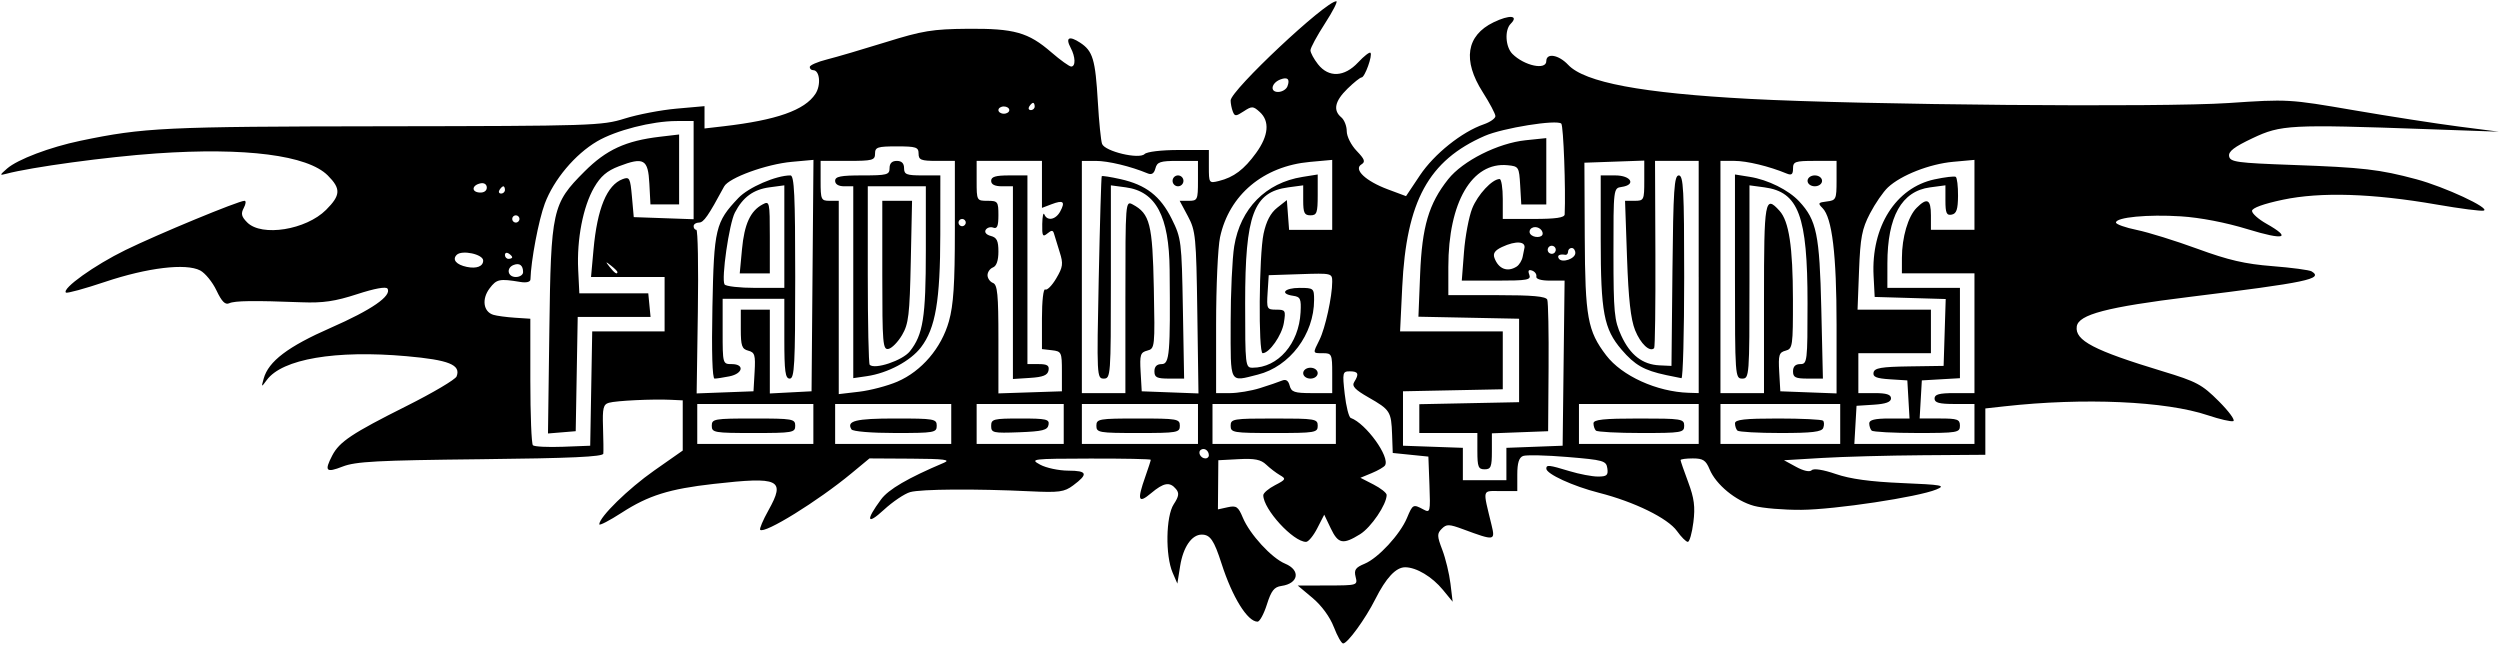 <?xml version="1.0" encoding="UTF-8" standalone="no"?>
<!-- Created with Inkscape (http://www.inkscape.org/) -->

<svg
   xmlns:dc="http://purl.org/dc/elements/1.1/"
   xmlns:cc="http://creativecommons.org/ns#"
   xmlns:rdf="http://www.w3.org/1999/02/22-rdf-syntax-ns#"
   xmlns:svg="http://www.w3.org/2000/svg"
   xmlns="http://www.w3.org/2000/svg"
   xmlns:sodipodi="http://sodipodi.sourceforge.net/DTD/sodipodi-0.dtd"
   xmlns:inkscape="http://www.inkscape.org/namespaces/inkscape"
   width="201.97mm"
   height="52.085mm"
   viewBox="0 0 715.643 184.552"
   id="svg4182"
   version="1.1"
   inkscape:version="0.91 r13725"
   sodipodi:docname="fading-suns.svg">
  <defs
     id="defs4184" />
  <sodipodi:namedview
     id="base"
     pagecolor="#ffffff"
     bordercolor="#666666"
     borderopacity="1.0"
     inkscape:pageopacity="0.0"
     inkscape:pageshadow="2"
     inkscape:zoom="0.49497475"
     inkscape:cx="130.77419"
     inkscape:cy="-32.63819"
     inkscape:document-units="px"
     inkscape:current-layer="layer1"
     showgrid="false"
     inkscape:window-width="1215"
     inkscape:window-height="1000"
     inkscape:window-x="65"
     inkscape:window-y="24"
     inkscape:window-maximized="1"
     fit-margin-top="0.1"
     fit-margin-left="0.1"
     fit-margin-right="0.1"
     fit-margin-bottom="0.1" />
  <g
     inkscape:label="Capa 1"
     inkscape:groupmode="layer"
     id="layer1"
     transform="translate(-12.449,-23.338)">
    <path
       style="fill:#000000"
       d="m 394.255,202.816 c -1.092,-2.858 -3.481,-6.127 -6.058,-8.289 l -4.256,-3.569 8.589,-0.021 c 8.492,-0.021 8.582,-0.048 7.976,-2.461 -0.503,-2.006 -0.047,-2.675 2.566,-3.757 3.9,-1.615 10.161,-8.386 12.144,-13.133 1.635,-3.912 1.763,-3.979 4.672,-2.421 1.975,1.057 2.042,0.788 1.749,-7.011 l -0.304,-8.11 -5.1,-0.519 -5.1,-0.519 -0.188,-5.286 c -0.234,-6.584 -0.551,-7.081 -6.755,-10.624 -3.871,-2.211 -4.827,-3.236 -4.096,-4.393 1.474,-2.33 1.179,-3.066 -1.225,-3.066 -2.098,0 -2.174,0.333 -1.484,6.492 0.4,3.57 1.179,6.653 1.731,6.851 4.331,1.55 11.291,11.178 9.811,13.573 -0.292,0.472 -1.996,1.465 -3.788,2.207 l -3.258,1.35 3.755,1.927 c 2.065,1.06 3.755,2.401 3.755,2.982 0,2.724 -4.449,9.294 -7.621,11.254 -4.911,3.035 -6.26,2.76 -8.392,-1.71 l -1.856,-3.892 -1.997,3.892 c -1.098,2.141 -2.541,3.892 -3.206,3.892 -3.681,0 -12.244,-9.342 -12.244,-13.358 0,-0.622 1.513,-1.913 3.363,-2.869 3.117,-1.612 3.219,-1.823 1.39,-2.883 -1.085,-0.629 -2.855,-1.984 -3.933,-3.012 -1.511,-1.441 -3.299,-1.797 -7.824,-1.558 l -5.865,0.31 -0.058,7.037 -0.058,7.036 2.812,-0.618 c 2.463,-0.541 2.998,-0.172 4.313,2.976 1.996,4.776 8.242,11.577 12.101,13.175 4.514,1.87 3.885,5.69 -1.05,6.382 -2.073,0.291 -2.911,1.358 -4.155,5.293 -0.857,2.711 -2.061,4.931 -2.675,4.934 -2.869,0.014 -7.21,-6.985 -10.305,-16.613 -2.156,-6.706 -3.252,-8.309 -5.682,-8.309 -2.862,0 -5.308,3.563 -6.173,8.99 l -0.802,5.032 -1.347,-3.116 c -2.12,-4.906 -1.944,-16.153 0.307,-19.589 1.486,-2.268 1.624,-3.198 0.652,-4.37 -1.777,-2.142 -3.507,-1.85 -7.133,1.2 -3.692,3.107 -4.049,2.069 -1.638,-4.766 0.857,-2.429 1.558,-4.591 1.558,-4.805 0,-0.214 -7.829,-0.37 -17.398,-0.347 -16.708,0.04 -17.274,0.109 -14.282,1.744 1.714,0.936 5.345,1.709 8.07,1.716 5.465,0.014 5.774,0.962 1.381,4.225 -2.547,1.892 -3.989,2.087 -12.398,1.683 -15.499,-0.745 -31.121,-0.639 -34.246,0.233 -1.605,0.448 -5.006,2.739 -7.558,5.092 -4.889,4.506 -5.268,3.072 -0.79,-2.987 2.142,-2.899 7.65,-6.111 18.018,-10.506 2.043,-0.866 0.046,-1.116 -9.367,-1.171 l -11.964,-0.07 -5.174,4.285 c -9.597,7.947 -24.868,17.395 -26.11,16.153 -0.264,-0.264 0.801,-2.776 2.367,-5.581 4.943,-8.854 3.215,-9.685 -15.707,-7.555 -12.667,1.426 -18.658,3.301 -26.275,8.224 -3.544,2.29 -6.443,3.791 -6.443,3.335 0,-2.064 8.305,-10.19 15.732,-15.395 l 8.157,-5.716 0,-7.184 0,-7.184 -3.376,-0.159 c -5.298,-0.25 -15.646,0.244 -17.747,0.847 -1.616,0.464 -1.875,1.524 -1.698,6.941 0.115,3.516 0.155,6.944 0.09,7.618 -0.088,0.905 -9.253,1.324 -35.174,1.605 -29.57,0.321 -35.746,0.65 -39.469,2.105 -4.744,1.853 -5.272,1.288 -2.958,-3.169 2.049,-3.945 5.634,-6.333 21.276,-14.171 7.54,-3.778 13.986,-7.593 14.326,-8.478 1.271,-3.312 -2.177,-4.703 -14.329,-5.782 -20.332,-1.804 -35.579,0.794 -40.007,6.817 -1.592,2.165 -1.602,2.16 -0.89,-0.406 1.371,-4.943 6.955,-9.172 19.205,-14.542 11.704,-5.131 17.513,-9.141 16.235,-11.208 -0.401,-0.648 -3.665,-0.054 -8.697,1.584 -6.301,2.051 -9.752,2.557 -15.845,2.324 -13.811,-0.528 -19.182,-0.455 -20.773,0.281 -1.132,0.524 -2.126,-0.477 -3.635,-3.66 -1.143,-2.41 -3.246,-4.991 -4.674,-5.736 -4.063,-2.119 -15.087,-0.799 -27.186,3.257 -5.899,1.977 -10.959,3.363 -11.244,3.079 -1.169,-1.159 8.178,-7.837 17.031,-12.168 9.341,-4.569 32.392,-14.106 34.096,-14.106 0.484,0 0.385,0.924 -0.219,2.053 -0.873,1.631 -0.667,2.486 1.002,4.155 4.15,4.15 16.833,2.118 22.566,-3.615 4.189,-4.189 4.281,-6.051 0.486,-9.846 -5.79,-5.79 -23.533,-8.07 -49.088,-6.307 -14.155,0.976 -35.782,3.915 -43.012,5.844 -1.893,0.505 -1.866,0.37 0.302,-1.519 3.012,-2.625 12.262,-6.127 20.99,-7.948 18.159,-3.788 23.957,-4.065 86.728,-4.149 59.748,-0.08 62.598,-0.171 69.071,-2.207 3.713,-1.168 10.374,-2.445 14.801,-2.839 l 8.05,-0.715 0,3.195 0,3.195 5.453,-0.631 c 15.175,-1.755 23.234,-4.596 26.297,-9.271 1.66,-2.534 1.246,-6.789 -0.66,-6.789 -0.533,0 -0.969,-0.412 -0.969,-0.915 0,-0.503 2.22,-1.473 4.934,-2.155 2.713,-0.682 10.309,-2.913 16.878,-4.958 10.481,-3.262 13.345,-3.73 23.37,-3.817 13.37,-0.116 17.368,1.008 24.001,6.749 2.579,2.232 5.128,4.058 5.664,4.058 1.311,0 1.235,-2.768 -0.148,-5.351 -1.572,-2.937 -0.457,-3.552 2.695,-1.487 3.651,2.392 4.366,4.777 5.078,16.941 0.338,5.765 0.884,11.188 1.215,12.05 0.823,2.144 10.588,4.472 12.161,2.899 0.671,-0.671 4.809,-1.162 9.783,-1.162 l 8.621,0 0,4.787 c 0,4.7 0.052,4.774 2.856,4.084 4.268,-1.049 7.225,-3.274 10.667,-8.025 3.587,-4.952 3.956,-9.093 1.045,-11.727 -1.895,-1.715 -2.242,-1.73 -4.578,-0.2 -2.267,1.486 -2.59,1.491 -3.143,0.052 -0.339,-0.882 -0.615,-2.299 -0.615,-3.149 0,-2.883 27.183,-28.406 30.254,-28.406 0.473,0 -0.999,2.877 -3.272,6.393 -2.273,3.516 -4.132,6.959 -4.132,7.65 0,0.691 0.969,2.488 2.153,3.994 3.064,3.895 7.548,3.691 11.483,-0.522 1.674,-1.792 3.266,-3.036 3.537,-2.765 0.677,0.677 -1.617,7.062 -2.536,7.062 -0.407,0 -2.231,1.458 -4.053,3.239 -3.612,3.531 -4.179,6.175 -1.755,8.186 0.857,0.711 1.558,2.496 1.558,3.965 0,1.496 1.249,3.976 2.838,5.635 2.33,2.432 2.57,3.128 1.34,3.888 -2.298,1.421 1.257,4.765 7.568,7.119 l 5.226,1.95 3.98,-5.961 c 4.071,-6.096 12.011,-12.444 18.257,-14.597 1.857,-0.64 3.364,-1.702 3.349,-2.36 -0.01,-0.658 -1.65,-3.746 -3.635,-6.861 -5.803,-9.108 -4.706,-16.19 3.095,-19.98 4.593,-2.232 7.331,-1.996 4.912,0.422 -1.782,1.782 -1.507,6.619 0.49,8.616 3.406,3.406 9.706,4.746 9.706,2.065 0,-2.43 3.535,-1.832 6.25,1.057 4.737,5.043 21.053,8.109 51.915,9.756 32.468,1.733 118.044,2.476 137.121,1.19 16.997,-1.146 17.328,-1.127 35.81,2.047 10.26,1.762 23.807,3.867 30.104,4.679 l 11.449,1.476 -20.773,-0.737 c -38.989,-1.384 -41.576,-1.249 -49.676,2.587 -5.325,2.522 -7.003,3.815 -6.739,5.193 0.314,1.639 2.252,1.903 18.104,2.473 20.254,0.728 24.926,1.268 35.506,4.103 8.079,2.165 21.251,8.291 19.283,8.968 -0.648,0.223 -6.725,-0.558 -13.503,-1.737 -18.323,-3.186 -33.219,-3.65 -44.003,-1.373 -5.545,1.171 -8.829,2.362 -8.829,3.202 0,0.736 1.833,2.372 4.074,3.635 7.435,4.193 5.271,4.846 -5.314,1.604 -6.318,-1.935 -13.588,-3.335 -19.147,-3.687 -9.481,-0.6 -18.562,0.267 -18.562,1.774 0,0.496 2.688,1.452 5.972,2.125 3.285,0.673 11.096,3.101 17.358,5.395 8.871,3.25 13.61,4.347 21.46,4.963 5.541,0.435 10.591,1.111 11.223,1.501 3.49,2.157 -1.33,3.165 -34.902,7.3 -23.742,2.924 -31.845,5.048 -32.334,8.475 -0.571,4.005 4.903,6.86 24.582,12.823 9.739,2.951 11.267,3.766 16.071,8.57 2.92,2.92 4.789,5.483 4.152,5.696 -0.637,0.212 -3.896,-0.536 -7.243,-1.662 -12.091,-4.069 -35.52,-5.103 -58.278,-2.572 l -5.453,0.606 0,6.632 0,6.632 -17.917,0.127 c -9.854,0.07 -22.825,0.421 -28.823,0.779 l -10.906,0.652 3.495,1.906 c 2.124,1.158 3.869,1.532 4.449,0.952 0.58,-0.58 3.284,-0.153 6.892,1.087 4.112,1.413 9.93,2.21 18.921,2.589 11.621,0.491 12.656,0.684 9.861,1.84 -5.243,2.169 -29.007,5.751 -38.662,5.827 -5.011,0.039 -11.103,-0.472 -13.538,-1.136 -5.231,-1.427 -10.897,-6.093 -12.708,-10.464 -1.076,-2.598 -1.881,-3.121 -4.802,-3.121 -1.93,0 -3.509,0.216 -3.509,0.48 0,0.264 0.984,3.109 2.186,6.322 1.719,4.594 2.036,7.043 1.483,11.464 -0.386,3.092 -1.104,5.622 -1.596,5.622 -0.491,0 -1.882,-1.389 -3.091,-3.087 -2.618,-3.677 -12.216,-8.384 -22.352,-10.962 -7.428,-1.889 -15.061,-5.394 -15.061,-6.915 0,-1.151 0.749,-1.07 6.657,0.722 2.804,0.851 6.459,1.547 8.122,1.547 2.541,0 2.97,-0.373 2.691,-2.337 -0.311,-2.188 -1.039,-2.396 -11.405,-3.262 -6.09,-0.509 -11.816,-0.641 -12.724,-0.292 -1.172,0.45 -1.65,1.998 -1.65,5.34 l 0,4.707 -4.804,0 c -5.364,0 -5.129,-0.888 -2.566,9.712 1.097,4.54 0.911,4.568 -8.119,1.226 -4.067,-1.505 -4.759,-1.521 -6.136,-0.144 -1.377,1.377 -1.36,2.057 0.155,6.026 0.939,2.46 1.991,6.81 2.338,9.667 l 0.631,5.193 -2.785,-3.396 c -3.082,-3.759 -7.617,-6.471 -10.819,-6.471 -2.649,0 -5.475,3.029 -8.567,9.183 -2.815,5.603 -7.924,12.629 -9.184,12.629 -0.476,0 -1.677,-2.124 -2.668,-4.719 z m 49.409,-46.651 0,-4.63 8.05,-0.303 8.05,-0.303 0.279,-23.63 0.279,-23.63 -4.174,0 c -2.553,0 -4.073,-0.454 -3.914,-1.169 0.143,-0.643 -0.399,-1.408 -1.204,-1.7 -1.015,-0.368 -1.264,-0.01 -0.812,1.169 0.576,1.501 -0.514,1.7 -9.336,1.7 l -9.989,0 0.631,-8.183 c 0.347,-4.5 1.405,-10.118 2.352,-12.483 1.591,-3.975 5.734,-8.417 7.852,-8.417 0.494,0 0.899,2.571 0.899,5.713 l 0,5.713 8.829,0 c 6.339,0 8.845,-0.366 8.888,-1.298 0.327,-7.185 -0.347,-25.364 -0.963,-25.983 -1.235,-1.243 -16.753,1.246 -21.947,3.52 -16.074,7.036 -22.4,18.631 -23.59,43.236 l -0.615,12.724 14.699,0 14.699,0 0,8.28 0,8.28 -14.282,0.289 -14.282,0.289 0,7.79 0,7.79 8.569,0.302 8.569,0.302 0,4.632 0,4.632 6.232,0 6.232,0 0,-4.63 z m -8.309,-3.679 0,-5.193 -8.309,0 -8.309,0 0,-4.125 0,-4.125 14.282,-0.289 14.282,-0.289 0,-11.945 0,-11.945 -14.409,-0.29 -14.409,-0.29 0.489,-12.174 c 0.548,-13.647 2.471,-20.16 8.021,-27.168 4.178,-5.274 14.277,-10.356 22.21,-11.175 l 5.886,-0.608 0,9.493 0,9.493 -3.581,0 -3.581,0 -0.314,-5.453 c -0.305,-5.293 -0.411,-5.462 -3.623,-5.774 -10.182,-0.986 -16.944,10.628 -16.944,29.102 l 0,8.091 13.911,0 c 10.195,0 14.044,0.348 14.411,1.303 0.275,0.716 0.442,9.48 0.371,19.475 l -0.129,18.172 -8.05,0.303 -8.05,0.303 0,5.15 c 0,4.457 -0.279,5.15 -2.077,5.15 -1.8,0 -2.077,-0.692 -2.077,-5.193 z m -76.861,1.212 c 0,-1.352 -1.235,-2.252 -2.239,-1.631 -1.074,0.664 -0.148,2.497 1.262,2.497 0.538,0 0.977,-0.389 0.977,-0.866 z m -176.806,-19.129 0.286,-16.359 10.36,0 10.36,0 0,-7.79 0,-7.79 -10.53,0 -10.53,0 0.705,-7.779 c 1.075,-11.865 3.842,-18.556 8.374,-20.247 1.936,-0.722 2.157,-0.299 2.633,5.05 l 0.519,5.839 8.569,0.302 8.569,0.302 0,-14.064 0,-14.064 -4.934,0.017 c -7.002,0.021 -17.317,2.661 -22.678,5.803 -6.324,3.706 -12.415,10.953 -14.989,17.831 -1.773,4.739 -3.964,16.314 -4.107,21.7 -0.021,0.735 -1.149,1.022 -2.888,0.734 -5.992,-0.993 -6.793,-0.826 -8.801,1.83 -2.316,3.063 -1.806,6.689 1.064,7.573 0.97,0.299 3.75,0.673 6.177,0.832 l 4.413,0.289 0.001,17.744 c 8.5e-4,9.759 0.331,18.073 0.734,18.476 0.403,0.403 4.259,0.597 8.569,0.433 l 7.837,-0.3 0.286,-16.359 z m -11.988,-16.552 c 0.458,-34.721 0.814,-36.332 10.067,-45.585 6.24,-6.24 11.798,-8.799 21.611,-9.953 l 5.471,-0.643 0,10.01 0,10.01 -4.103,0 -4.103,0 -0.312,-5.962 c -0.366,-7.007 -1.573,-7.691 -8.742,-4.953 -3.39,1.294 -5.217,2.862 -7.076,6.07 -3.167,5.465 -4.982,14.84 -4.557,23.54 l 0.33,6.751 9.867,0 9.867,0 0.326,3.376 0.326,3.376 -10.426,0 -10.426,0 -0.286,16.359 -0.286,16.359 -3.968,0.327 -3.968,0.327 0.388,-29.409 z m 75.58,26.678 0,-5.713 -16.619,0 -16.619,0 0,5.713 0,5.713 16.619,0 16.619,0 0,-5.713 z m -29.082,0.519 c 0,-1.957 0.692,-2.077 11.945,-2.077 11.252,0 11.945,0.12 11.945,2.077 0,1.957 -0.692,2.077 -11.945,2.077 -11.252,0 -11.945,-0.12 -11.945,-2.077 z m 68.552,-0.519 0,-5.713 -16.619,0 -16.619,0 0,5.713 0,5.713 16.619,0 16.619,0 0,-5.713 z m -28.563,1.558 c -1.509,-2.441 1.203,-3.116 12.525,-3.116 11.191,0 11.883,0.121 11.883,2.077 0,1.956 -0.692,2.077 -11.883,2.077 -6.802,0 -12.158,-0.444 -12.525,-1.039 z m 60.762,-1.558 0,-5.713 -12.464,0 -12.464,0 0,5.713 0,5.713 12.464,0 12.464,0 0,-5.713 z m -20.773,0.563 c 0,-1.96 0.635,-2.121 8.385,-2.121 7.426,0 8.346,0.208 8.038,1.818 -0.289,1.512 -1.699,1.869 -8.385,2.121 -7.5,0.283 -8.038,0.161 -8.038,-1.818 z m 59.204,-0.563 0,-5.713 -16.619,0 -16.619,0 0,5.713 0,5.713 16.619,0 16.619,0 0,-5.713 z m -29.083,0.519 c 0,-1.957 0.692,-2.077 11.945,-2.077 11.252,0 11.945,0.12 11.945,2.077 0,1.957 -0.692,2.077 -11.945,2.077 -11.252,0 -11.945,-0.12 -11.945,-2.077 z m 68.552,-0.519 0,-5.713 -17.657,0 -17.657,0 0,5.713 0,5.713 17.657,0 17.657,0 0,-5.713 z m -30.121,0.519 c 0,-1.962 0.692,-2.077 12.464,-2.077 11.771,0 12.464,0.115 12.464,2.077 0,1.962 -0.692,2.077 -12.464,2.077 -11.771,0 -12.464,-0.115 -12.464,-2.077 z m 133.987,-0.519 0,-5.713 -17.138,0 -17.138,0 0,5.713 0,5.713 17.138,0 17.138,0 0,-5.713 z m -29.429,1.904 c -0.381,-0.381 -0.692,-1.316 -0.692,-2.077 0,-1.08 2.856,-1.385 12.983,-1.385 12.291,0 12.983,0.111 12.983,2.077 0,1.96 -0.692,2.077 -12.291,2.077 -6.76,0 -12.602,-0.312 -12.983,-0.692 z m 69.936,-1.904 0,-5.713 -17.138,0 -17.138,0 0,5.713 0,5.713 17.138,0 17.138,0 0,-5.713 z m -29.429,1.904 c -0.381,-0.381 -0.692,-1.316 -0.692,-2.077 0,-1.076 2.741,-1.385 12.291,-1.385 6.76,0 12.57,0.279 12.912,0.621 0.342,0.342 0.369,1.276 0.062,2.077 -0.434,1.13 -3.174,1.456 -12.219,1.456 -6.413,0 -11.972,-0.312 -12.353,-0.692 z m 67.859,-1.904 0,-5.713 -5.713,0 c -4.385,0 -5.713,-0.362 -5.713,-1.558 0,-1.196 1.327,-1.558 5.713,-1.558 l 5.713,0 0,-17.138 0,-17.138 -10.387,0 -10.387,0 0.007,-4.414 c 0.007,-5.921 1.763,-11.896 4.216,-14.349 3.016,-3.017 4.087,-2.455 4.087,2.145 l 0,4.155 6.232,0 6.232,0 0,-10.012 0,-10.012 -6.09,0.552 c -6.747,0.612 -14.905,3.81 -18.668,7.317 -1.349,1.257 -3.668,4.623 -5.153,7.48 -2.296,4.415 -2.764,6.866 -3.128,16.359 l -0.428,11.166 10.502,0 10.502,0 0,6.232 0,6.232 -10.387,0 -10.387,0 0,5.713 0,5.713 4.674,0 c 3.383,0 4.674,0.414 4.674,1.501 0,1.054 -1.47,1.595 -4.934,1.818 l -4.934,0.317 -0.314,5.453 -0.314,5.453 17.192,0 17.192,0 0,-5.713 z m -29.429,1.904 c -0.381,-0.381 -0.692,-1.316 -0.692,-2.077 0,-0.988 1.654,-1.385 5.767,-1.385 l 5.767,0 -0.314,-5.453 -0.314,-5.453 -4.998,-0.319 c -3.865,-0.247 -4.925,-0.685 -4.674,-1.933 0.263,-1.31 2.179,-1.64 10.192,-1.758 l 9.867,-0.145 0.298,-9.57 0.298,-9.57 -10.165,-0.298 -10.165,-0.298 -0.314,-6.041 c -0.728,-14.035 6.348,-25.238 17.446,-27.618 2.955,-0.634 5.686,-0.958 6.07,-0.721 0.384,0.237 0.68,2.691 0.658,5.453 -0.031,3.9 -0.439,5.098 -1.824,5.365 -1.457,0.281 -1.783,-0.456 -1.783,-4.024 l 0,-4.368 -4.414,0.592 c -8.126,1.09 -12.187,8.332 -12.199,21.753 l -0.007,7.011 10.387,0 10.387,0 0,12.929 0,12.929 -5.453,0.314 -5.453,0.314 -0.314,5.453 -0.314,5.453 5.767,0 c 5.074,0 5.767,0.25 5.767,2.077 0,1.96 -0.692,2.077 -12.291,2.077 -6.76,0 -12.602,-0.312 -12.983,-0.692 z M 228.459,129.813 c 0.278,-4.852 0.053,-5.604 -1.818,-6.093 -1.82,-0.476 -2.134,-1.382 -2.134,-6.15 l 0,-5.591 4.155,0 4.155,0 0,11.996 0,11.996 5.972,-0.312 5.972,-0.312 0.274,-33.123 0.274,-33.123 -6.201,0.562 c -7.312,0.663 -18.032,4.567 -19.372,7.055 -4.549,8.448 -5.861,10.331 -7.196,10.331 -0.845,0 -1.537,0.467 -1.537,1.039 0,0.571 0.351,1.038 0.779,1.038 0.428,-4.46e-4 0.623,10.536 0.432,23.415 l -0.347,23.416 8.137,-0.305 8.137,-0.305 0.317,-5.535 z M 216.384,111.2 c 0.443,-22.492 0.867,-24.273 7.431,-31.188 2.89,-3.044 10.772,-6.463 14.901,-6.463 1.101,0 1.369,5.703 1.369,29.082 0,25.159 -0.21,29.083 -1.558,29.083 -1.29,0 -1.558,-1.962 -1.558,-11.425 l 0,-11.425 -8.829,0 -8.829,0 0,9.348 c 0,9.279 0.021,9.348 2.597,9.348 3.745,0 3.24,2.728 -0.649,3.505 -1.785,0.357 -3.704,0.649 -4.263,0.649 -0.643,0 -0.869,-7.544 -0.613,-20.514 z m 20.586,-20.131 0,-14.678 -4.235,0.568 c -4.628,0.621 -7.634,2.814 -9.923,7.24 -1.65,3.191 -3.922,18.985 -2.956,20.549 0.34,0.55 4.329,1 8.866,1 l 8.248,0 0,-14.678 z m -12.121,3.629 c 0.674,-7.213 2.397,-10.972 5.889,-12.84 2.013,-1.077 2.077,-0.79 2.077,9.311 l 0,10.423 -4.305,0 -4.305,0 0.644,-6.894 z m 44.479,37.886 c 6.938,-2.985 12.611,-9.628 14.759,-17.284 1.303,-4.644 1.699,-10.695 1.699,-25.98 l 0,-19.926 -5.193,0 c -4.501,0 -5.193,-0.277 -5.193,-2.077 0,-1.846 -0.692,-2.077 -6.232,-2.077 -5.54,0 -6.232,0.231 -6.232,2.077 0,1.893 -0.692,2.077 -7.79,2.077 l -7.79,0 0,5.713 c 0,5.401 0.142,5.713 2.597,5.713 l 2.597,0 0,27.668 0,27.668 5.834,-0.686 c 3.209,-0.377 8.134,-1.675 10.945,-2.884 z m -12.624,-28.46 0,-27.459 -2.597,0 c -1.616,0 -2.597,-0.589 -2.597,-1.558 0,-1.246 1.558,-1.558 7.79,-1.558 7.097,0 7.79,-0.185 7.79,-2.077 0,-1.385 0.692,-2.077 2.077,-2.077 1.385,0 2.077,0.692 2.077,2.077 0,1.8 0.692,2.077 5.193,2.077 l 5.193,0 -0.014,16.878 c -0.021,18.978 -1.368,26.876 -5.526,32.327 -2.993,3.924 -9.493,7.391 -15.491,8.263 l -3.895,0.566 0,-27.459 z m 16.196,19.785 c 3.792,-4.756 4.577,-9.716 4.577,-28.928 l 0,-18.316 -8.309,0 -8.309,0 0,25.274 c 0,13.901 0.246,25.521 0.548,25.822 1.442,1.442 9.399,-1.225 11.494,-3.852 z m -7.887,-21.721 0,-21.369 4.259,0 4.259,0 -0.364,17.398 c -0.32,15.279 -0.624,17.84 -2.498,21.029 -1.173,1.998 -2.926,3.785 -3.895,3.971 -1.61,0.31 -1.761,-1.497 -1.761,-21.029 z m 51.414,27.448 c 0,-5.46 -0.127,-5.727 -2.856,-6.041 l -2.856,-0.329 0,-8.821 c 0,-4.978 0.408,-8.569 0.937,-8.242 0.515,0.318 1.93,-1.104 3.144,-3.162 1.933,-3.277 2.057,-4.211 0.994,-7.529 -0.668,-2.083 -1.387,-4.424 -1.599,-5.203 -0.308,-1.133 -0.693,-1.159 -1.931,-0.132 -1.325,1.1 -1.534,0.708 -1.464,-2.739 0.045,-2.212 0.318,-3.438 0.606,-2.724 0.809,2.005 3.266,1.537 4.553,-0.868 1.504,-2.81 0.873,-3.326 -2.5,-2.043 l -2.741,1.042 0,-6.726 0,-6.726 -9.348,0 -9.348,0 0,5.713 c 0,5.655 0.031,5.713 3.116,5.713 2.939,0 3.116,0.234 3.116,4.122 0,3.105 -0.359,3.984 -1.453,3.565 -0.799,-0.307 -1.781,-0.027 -2.182,0.622 -0.431,0.697 0.162,1.413 1.453,1.75 1.731,0.453 2.182,1.381 2.182,4.493 0,2.528 -0.554,4.135 -1.558,4.52 -0.857,0.329 -1.558,1.328 -1.558,2.221 0,0.893 0.701,1.892 1.558,2.221 1.289,0.494 1.558,3.279 1.558,16.107 l 0,15.509 9.088,-0.3 9.088,-0.3 0,-5.713 z m -14.022,-25.39 0,-27.581 -3.116,0 c -2.077,0 -3.116,-0.519 -3.116,-1.558 0,-1.177 1.269,-1.558 5.193,-1.558 l 5.193,0 0,27.005 0,27.005 3.192,0 c 2.479,0 3.115,0.406 2.847,1.818 -0.26,1.37 -1.559,1.896 -5.269,2.134 l -4.924,0.317 0,-27.581 z m 32.198,4.061 c 0,-27.239 0.024,-27.548 2.077,-26.449 4.943,2.646 5.692,5.605 6.058,23.956 0.338,16.939 0.298,17.316 -1.875,17.884 -1.971,0.515 -2.184,1.2 -1.903,6.116 l 0.317,5.535 8.121,0.305 8.122,0.305 -0.332,-23.155 c -0.311,-21.744 -0.475,-23.424 -2.69,-27.57 l -2.358,-4.414 2.618,0 c 2.481,0 2.618,-0.299 2.618,-5.713 l 0,-5.713 -5.81,0 c -4.99,0 -5.889,0.302 -6.368,2.136 -0.388,1.484 -1.071,1.922 -2.24,1.433 -4.809,-2.011 -11.284,-3.569 -14.829,-3.569 l -3.99,0 0,33.237 0,33.237 6.232,0 6.232,0 0,-27.561 z m -7.629,-5.416 c 0.327,-15.853 0.713,-28.956 0.858,-29.118 0.145,-0.162 2.545,0.213 5.335,0.834 7.317,1.629 11.456,4.838 14.707,11.406 2.733,5.521 2.84,6.384 3.184,25.707 l 0.355,19.994 -4.25,0 c -3.558,0 -4.25,-0.339 -4.25,-2.077 0,-1.385 0.692,-2.077 2.077,-2.077 2.259,0 2.509,-2.967 2.278,-26.976 -0.148,-15.383 -3.912,-22.461 -12.563,-23.621 l -4.257,-0.571 0,27.661 c 0,26.774 -0.065,27.661 -2.034,27.661 -1.985,0 -2.02,-0.693 -1.44,-28.823 z m 21.131,-27.784 c 0,-0.857 0.701,-1.558 1.558,-1.558 0.857,0 1.558,0.701 1.558,1.558 0,0.857 -0.701,1.558 -1.558,1.558 -0.857,0 -1.558,-0.701 -1.558,-1.558 z m 25.022,59.329 c 2.519,-0.788 5.336,-1.749 6.261,-2.136 1.168,-0.488 1.852,-0.051 2.24,1.433 0.48,1.834 1.379,2.136 6.368,2.136 l 5.81,0 0,-5.713 c 0,-5.401 -0.142,-5.713 -2.597,-5.713 -3.058,0 -3.022,0.133 -1.042,-3.836 1.642,-3.291 3.639,-12.401 3.639,-16.6 0,-2.467 -0.102,-2.492 -9.088,-2.195 l -9.088,0.3 -0.317,4.934 c -0.304,4.74 -0.207,4.934 2.473,4.934 2.629,0 2.754,0.218 2.175,3.784 -0.576,3.551 -4.163,8.68 -6.071,8.68 -1.262,0 -1.045,-28.108 0.265,-34.215 0.767,-3.576 2.001,-5.929 3.895,-7.425 l 2.772,-2.189 0.319,4.258 0.319,4.258 6.172,0 6.172,0 0,-10.012 0,-10.012 -6.389,0.579 c -13.3,1.206 -23.121,9.437 -25.72,21.555 -0.621,2.894 -1.128,14.119 -1.128,24.945 l 0,19.683 3.99,0 c 2.194,0 6.05,-0.645 8.569,-1.433 z m -8.398,-18.561 c 0.003,-8.712 0.465,-18.644 1.026,-22.072 1.763,-10.776 9.013,-18.139 19.512,-19.818 l 4.385,-0.701 0,5.845 c 0,5.153 -0.246,5.845 -2.077,5.845 -1.742,0 -2.077,-0.692 -2.077,-4.291 l 0,-4.291 -4.257,0.571 c -9.968,1.337 -12.362,7.752 -12.362,33.125 0,17.916 0.068,18.511 2.111,18.511 7.308,0 13.276,-6.875 13.754,-15.847 0.206,-3.864 -0.053,-4.448 -2.102,-4.739 -3.952,-0.561 -2.585,-2.265 1.818,-2.265 4.013,0 4.155,0.117 4.155,3.45 0,9.836 -6.954,19.067 -16.101,21.37 -8.275,2.084 -7.789,3 -7.783,-14.693 z m 20.767,14.282 c 0,-0.866 0.923,-1.558 2.077,-1.558 1.154,0 2.077,0.692 2.077,1.558 0,0.866 -0.923,1.558 -2.077,1.558 -1.154,0 -2.077,-0.692 -2.077,-1.558 z m 113.214,-27.525 0,-33.237 -6.249,0 -6.249,0 0.104,26.572 c 0.057,14.614 -0.102,26.778 -0.354,27.03 -1.244,1.244 -3.894,-1.248 -5.45,-5.124 -1.253,-3.122 -1.901,-8.91 -2.313,-20.693 L 477.63,80.819 l 2.752,0 c 2.645,0 2.752,-0.222 2.752,-5.755 l 0,-5.755 -8.569,0.302 -8.569,0.302 0.098,21.293 c 0.105,22.969 0.812,26.87 6.133,33.846 4.506,5.908 14.501,10.445 23.631,10.728 l 2.856,0.088 0,-33.237 z m -9.348,28.067 c -6.309,-1.347 -8.938,-2.85 -12.723,-7.271 -5.086,-5.941 -5.973,-10.644 -5.973,-31.643 l 0,-18.236 4.155,0 c 4.567,0 6.054,2.702 1.818,3.303 -2.325,0.33 -2.337,0.426 -2.325,19.028 0.01,16.904 0.225,19.16 2.24,23.542 2.549,5.544 6.075,8.277 10.968,8.501 l 3.399,0.156 0.277,-27.265 c 0.237,-23.283 0.502,-27.265 1.818,-27.265 1.325,0 1.541,4.069 1.541,29.083 0,15.995 -0.351,29.029 -0.779,28.963 -0.428,-0.066 -2.415,-0.469 -4.414,-0.896 z m 28.044,-21.835 c 0,-28.362 0.256,-29.81 4.453,-25.172 2.701,2.984 3.804,10.274 3.831,25.311 0.024,13.424 -0.086,14.189 -2.109,14.719 -1.871,0.489 -2.095,1.242 -1.818,6.093 l 0.317,5.535 8.05,0.303 8.05,0.303 0,-19.605 c 0,-20.18 -1.266,-30.704 -4.024,-33.454 -1.39,-1.386 -1.255,-1.594 1.231,-1.887 2.649,-0.312 2.793,-0.62 2.793,-5.972 l 0,-5.644 -6.232,0 c -5.645,0 -6.232,0.206 -6.232,2.188 0,1.68 -0.423,2.013 -1.818,1.433 -4.989,-2.073 -11.388,-3.622 -14.966,-3.622 l -3.99,0 0,33.237 0,33.237 6.232,0 6.232,0 0,-27.005 z m -8.309,-6.365 0,-29.215 4.25,0.68 c 5.206,0.832 11.082,3.754 14.137,7.029 4.987,5.347 5.836,9.468 6.326,30.727 l 0.461,19.994 -4.278,0 c -3.585,0 -4.278,-0.336 -4.278,-2.077 0,-1.385 0.692,-2.077 2.077,-2.077 1.995,0 2.077,-0.692 2.077,-17.469 0,-25.016 -2.535,-31.81 -12.362,-33.128 l -4.257,-0.571 0,27.661 c 0,26.969 -0.052,27.661 -2.077,27.661 -2.028,0 -2.077,-0.692 -2.077,-29.215 z M 529.873,75.106 c 0,-0.866 0.923,-1.558 2.077,-1.558 1.154,0 2.077,0.692 2.077,1.558 0,0.866 -0.923,1.558 -2.077,1.558 -1.154,0 -2.077,-0.692 -2.077,-1.558 z M 162.187,101.246 c 0,-1.954 -1,-2.72 -2.698,-2.068 -2.209,0.848 -1.741,3.453 0.621,3.453 1.143,0 2.077,-0.623 2.077,-1.385 z m 27.005,-0.046 c 0,-0.216 -0.818,-1.034 -1.818,-1.818 -1.647,-1.292 -1.684,-1.255 -0.392,0.392 1.357,1.73 2.21,2.28 2.21,1.426 z M 150.762,97.928 c 0,-1.811 -6.091,-3.124 -7.581,-1.634 -1.357,1.357 -0.121,2.823 2.907,3.448 2.792,0.576 4.674,-0.154 4.674,-1.813 z m 295.828,1.726 c 0.752,-0.477 1.534,-1.755 1.738,-2.84 0.204,-1.085 0.407,-2.09 0.45,-2.233 0.671,-2.191 -2.336,-2.444 -6.376,-0.536 -2.035,0.961 -2.635,1.835 -2.153,3.141 1.161,3.147 3.708,4.138 6.341,2.469 z m 16.809,-3.896 c 0,-0.79 -0.467,-1.437 -1.039,-1.437 -0.571,0 -1.039,0.467 -1.039,1.039 0,0.571 -0.351,0.983 -0.779,0.916 -1.675,-0.265 -2.433,0.165 -1.878,1.064 0.857,1.388 4.734,0.092 4.734,-1.582 z m -304.328,1.221 c 0,-0.252 -0.467,-0.747 -1.039,-1.1 -0.571,-0.353 -1.039,-0.147 -1.039,0.458 0,0.605 0.467,1.1 1.039,1.1 0.571,0 1.039,-0.206 1.039,-0.458 z m 298.56,-2.747 c -0.334,-0.541 -1.051,-0.71 -1.592,-0.376 -0.541,0.334 -0.71,1.051 -0.376,1.592 0.334,0.541 1.051,0.71 1.592,0.376 0.541,-0.334 0.71,-1.051 0.376,-1.592 z m -3.58,-4.005 c 0,-1.403 -1.893,-2.375 -3.133,-1.609 -0.581,0.359 -0.787,1.087 -0.458,1.619 0.78,1.262 3.591,1.253 3.591,-0.01 z M 288.903,87.051 c 0,-0.571 -0.467,-1.039 -1.039,-1.039 -0.571,0 -1.039,0.467 -1.039,1.039 0,0.571 0.467,1.039 1.039,1.039 0.571,0 1.039,-0.467 1.039,-1.039 z M 161.148,86.012 c 0,-0.571 -0.467,-1.039 -1.039,-1.039 -0.571,0 -1.039,0.467 -1.039,1.039 0,0.571 0.467,1.039 1.039,1.039 0.571,0 1.039,-0.467 1.039,-1.039 z m -9.348,-8.969 c 0,-0.907 -0.731,-1.428 -1.732,-1.234 -2.532,0.491 -2.799,2.462 -0.358,2.646 1.242,0.093 2.09,-0.48 2.09,-1.412 z m 5.193,0.66 c 0,-0.571 -0.206,-1.039 -0.458,-1.039 -0.252,0 -0.747,0.467 -1.1,1.039 -0.353,0.571 -0.147,1.039 0.458,1.039 0.605,0 1.1,-0.467 1.1,-1.039 z m 144.374,-22.851 c 0,-0.571 -0.701,-1.039 -1.558,-1.039 -0.857,0 -1.558,0.467 -1.558,1.039 0,0.571 0.701,1.039 1.558,1.039 0.857,0 1.558,-0.467 1.558,-1.039 z m 7.271,-1.039 c 0,-0.571 -0.206,-1.039 -0.458,-1.039 -0.252,0 -0.747,0.467 -1.1,1.039 -0.353,0.571 -0.147,1.039 0.458,1.039 0.605,0 1.1,-0.467 1.1,-1.039 z m 72.348,-5.757 c 0.786,-2.048 0.054,-2.768 -2.009,-1.977 -2.595,0.996 -3.088,3.579 -0.683,3.579 1.143,0 2.354,-0.721 2.692,-1.603 z"
       id="path4147"
       inkscape:connector-curvature="0" />
  </g>
</svg>
